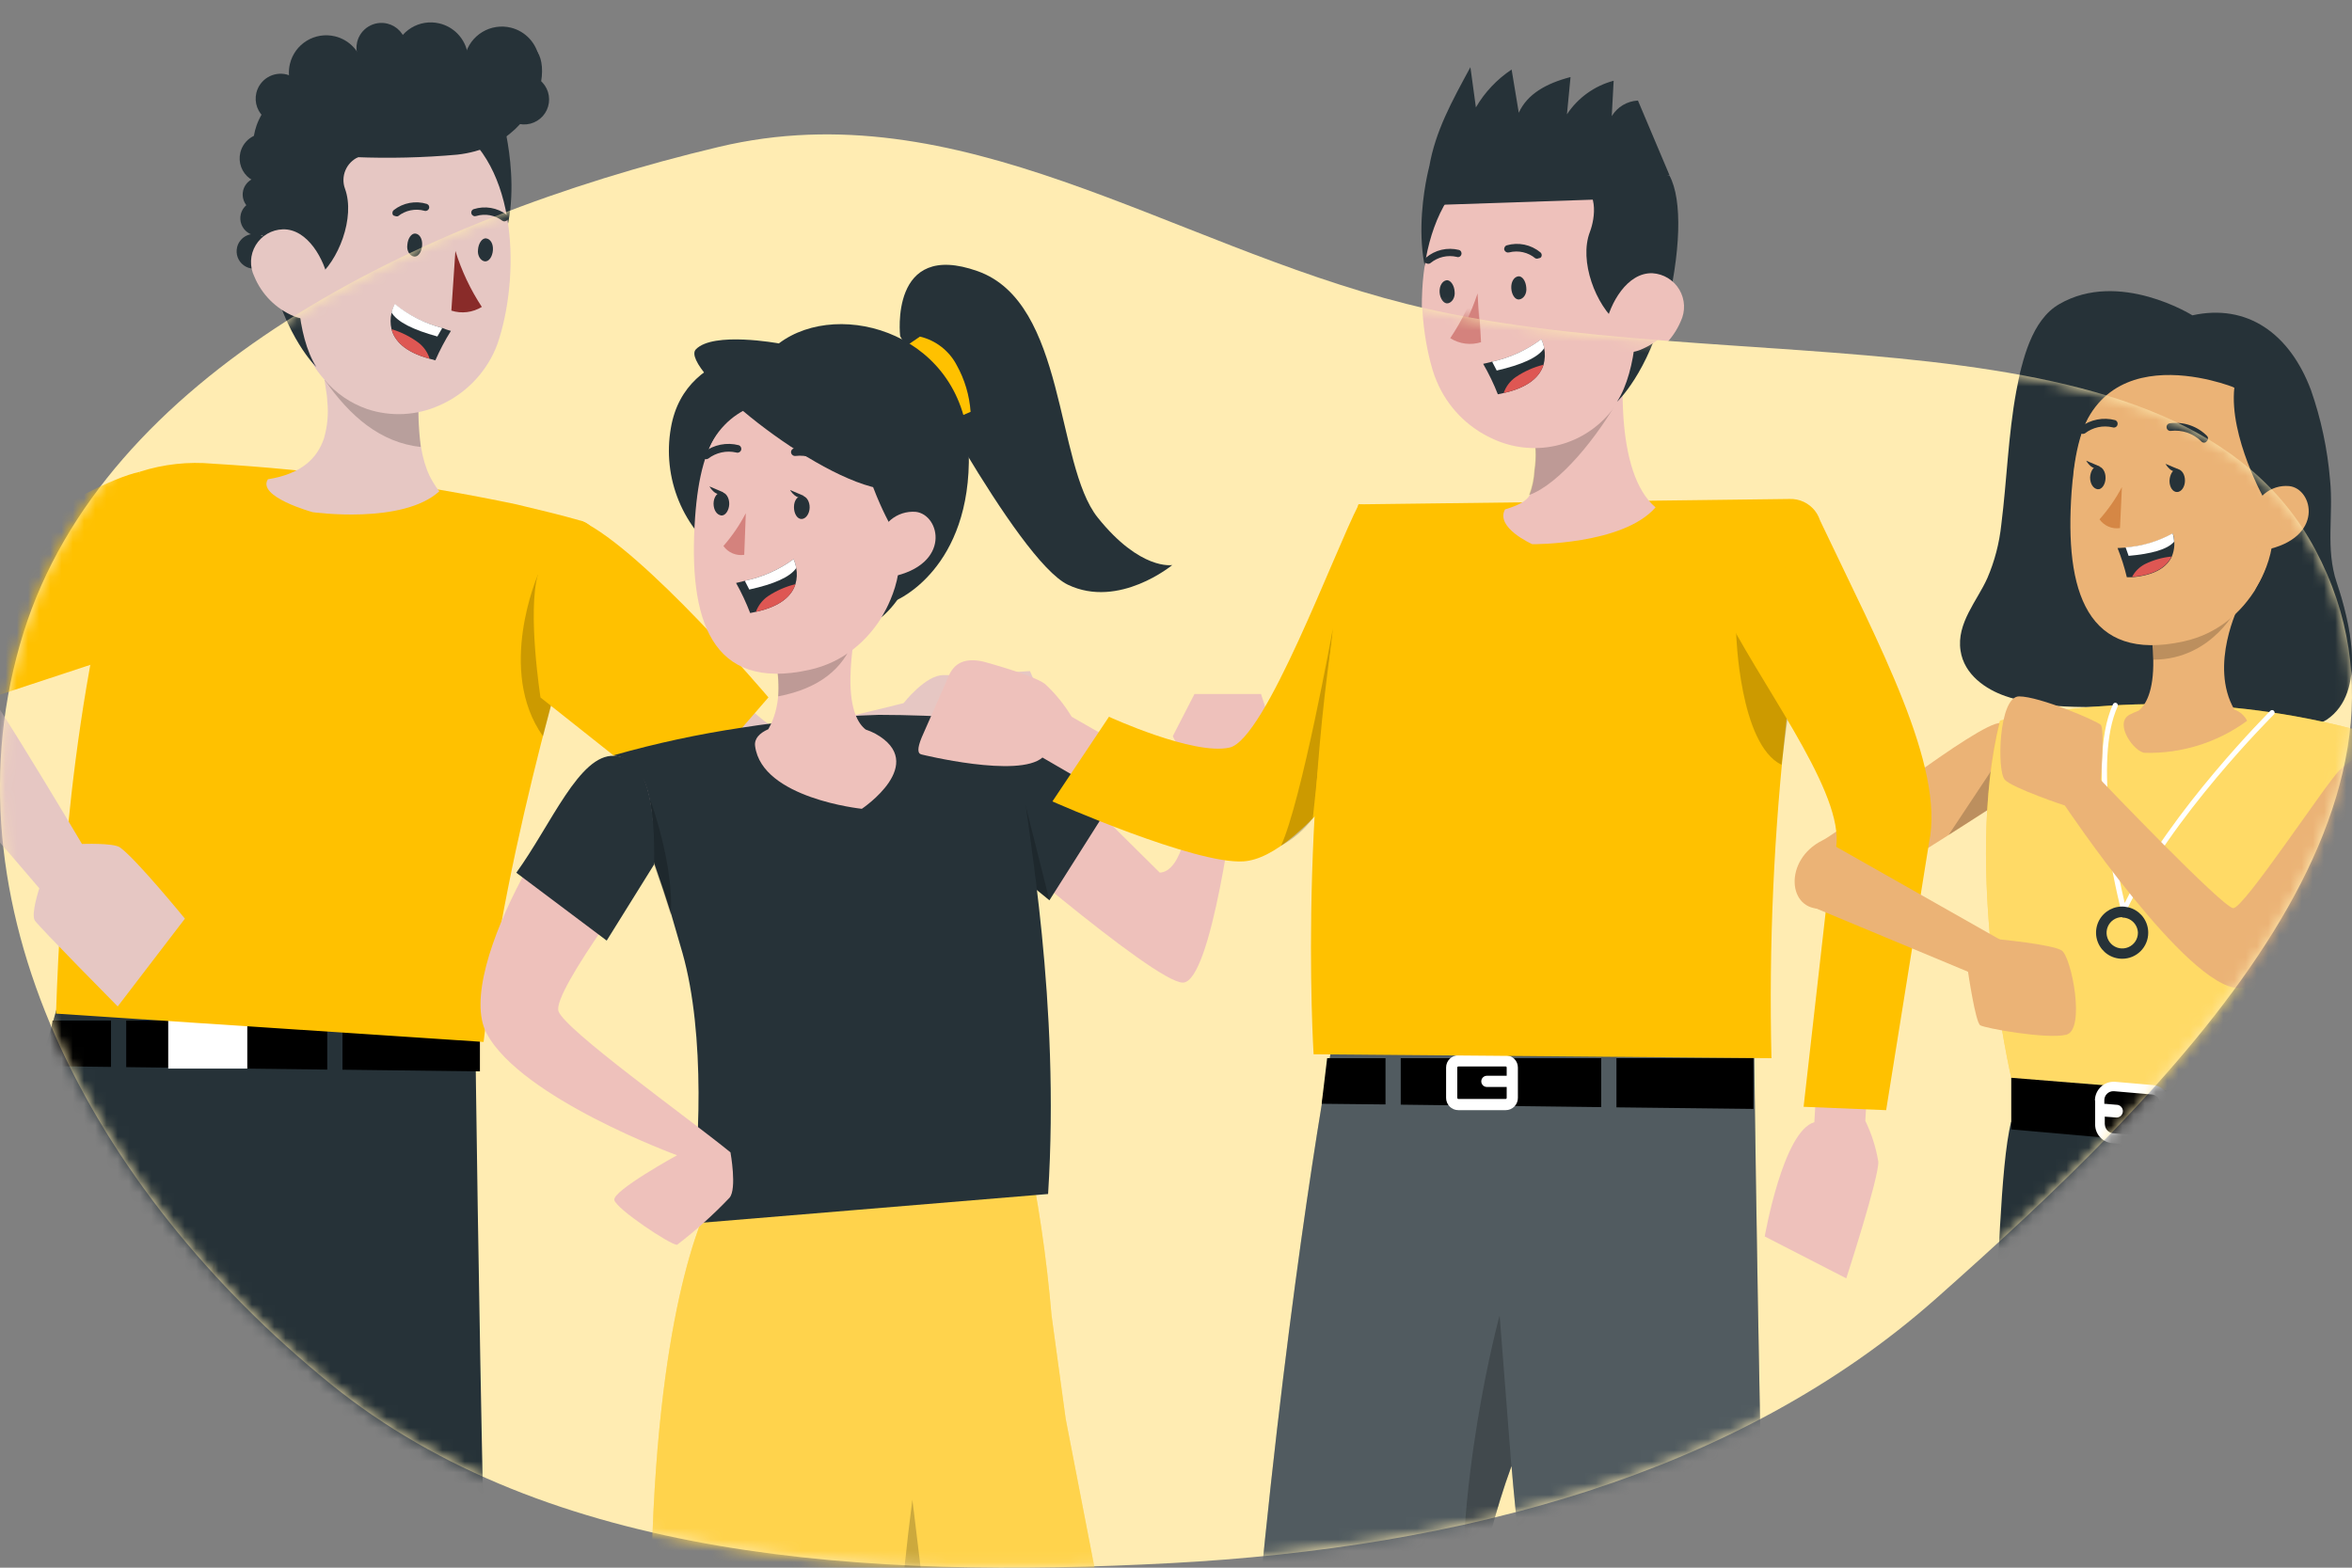 <svg width="210" height="140" viewBox="0 0 210 140" fill="none" xmlns="http://www.w3.org/2000/svg">
<rect x="0" y="0" width="210" height="140" fill="#808080" stroke="none"/>
<path d="M39.23 43.869C35.95 46.869 27.92 45.739 27.92 45.739C27.92 45.739 22.92 44.369 23.92 42.799C26.92 42.319 28.31 40.939 28.92 39.169C29.24 38.076 29.342 36.931 29.22 35.799C29.22 35.519 29.17 35.239 29.13 34.969C29.09 34.699 29.03 34.269 28.97 33.919L38.9 26.559C38.54 27.899 38.16 29.559 37.9 31.329C37.2 35.499 36.98 40.329 38.66 43.049C38.822 43.34 39.013 43.615 39.23 43.869Z" fill="#E6C7C3"/>
<path opacity="0.2" d="M37.571 39.919C33.95 39.519 31.25 37.179 28.98 33.919L37.37 34.619C37.292 36.388 37.358 38.161 37.571 39.919Z" fill="black"/>
<path d="M21.17 22.079C21.098 22.377 21.116 22.689 21.221 22.977C21.327 23.264 21.515 23.514 21.762 23.695C22.009 23.875 22.304 23.979 22.61 23.992C22.916 24.005 23.219 23.928 23.481 23.769C23.742 23.61 23.951 23.378 24.081 23.1C24.211 22.823 24.255 22.513 24.209 22.211C24.163 21.908 24.029 21.626 23.822 21.399C23.616 21.173 23.348 21.013 23.05 20.939C22.852 20.89 22.646 20.881 22.444 20.911C22.242 20.942 22.048 21.012 21.873 21.118C21.699 21.224 21.547 21.364 21.426 21.529C21.305 21.694 21.218 21.881 21.17 22.079Z" fill="#263238"/>
<path d="M45.03 11.289C45.03 11.289 47.47 20.649 42.8 24.839C38.13 29.029 36.28 11.289 36.28 11.289H45.03Z" fill="#263238"/>
<path d="M44.58 30.209C44.481 30.549 44.361 30.883 44.22 31.209C43.245 33.448 41.459 35.234 39.22 36.209C37.2 37.115 34.913 37.233 32.81 36.539C31.31 36.027 29.979 35.114 28.96 33.899C25.71 30.179 26.06 26.129 26.1 19.259C26.082 17.652 26.477 16.067 27.245 14.655C28.014 13.243 29.131 12.052 30.491 11.194C31.851 10.337 33.407 9.842 35.012 9.757C36.617 9.672 38.218 10 39.66 10.709C46.18 13.879 46.46 24.139 44.58 30.209Z" fill="#E6C7C3"/>
<path d="M36.37 21.859C36.29 22.409 36.59 22.859 36.97 22.909C37.35 22.959 37.65 22.499 37.69 21.909C37.73 21.319 37.46 20.909 37.1 20.859C36.74 20.809 36.41 21.289 36.37 21.859Z" fill="#263238"/>
<path d="M42.68 22.289C42.61 22.839 42.92 23.289 43.28 23.339C43.64 23.389 43.97 22.929 44.01 22.339C44.05 21.749 43.78 21.339 43.41 21.289C43.04 21.239 42.72 21.739 42.68 22.289Z" fill="#263238"/>
<path d="M40.66 22.409C41.209 24.178 42.003 25.861 43.02 27.409C42.617 27.656 42.165 27.814 41.696 27.871C41.226 27.928 40.75 27.883 40.3 27.739L40.66 22.409Z" fill="#892B29"/>
<path d="M45.2 19.719C45.149 19.751 45.09 19.768 45.03 19.768C44.97 19.768 44.911 19.751 44.86 19.719C44.532 19.468 44.148 19.298 43.742 19.223C43.335 19.148 42.916 19.171 42.52 19.289C42.439 19.318 42.35 19.315 42.271 19.279C42.193 19.244 42.131 19.179 42.1 19.099C42.084 19.059 42.076 19.016 42.077 18.973C42.078 18.93 42.088 18.888 42.106 18.848C42.123 18.809 42.149 18.774 42.181 18.745C42.212 18.716 42.249 18.693 42.29 18.679C42.786 18.52 43.312 18.482 43.826 18.569C44.339 18.656 44.824 18.865 45.24 19.179C45.276 19.202 45.307 19.232 45.331 19.268C45.355 19.303 45.372 19.343 45.38 19.385C45.388 19.427 45.388 19.47 45.38 19.512C45.371 19.554 45.354 19.593 45.33 19.629C45.296 19.67 45.251 19.701 45.2 19.719Z" fill="#263238"/>
<path d="M35.28 19.289C35.215 19.286 35.151 19.261 35.1 19.219C35.048 19.15 35.025 19.063 35.036 18.977C35.047 18.891 35.092 18.813 35.16 18.759C35.572 18.437 36.055 18.219 36.568 18.123C37.082 18.028 37.611 18.057 38.11 18.209C38.151 18.224 38.188 18.246 38.22 18.275C38.252 18.304 38.277 18.34 38.295 18.379C38.312 18.418 38.322 18.46 38.323 18.503C38.324 18.547 38.316 18.589 38.3 18.629C38.269 18.709 38.208 18.774 38.129 18.81C38.051 18.845 37.961 18.849 37.88 18.819C37.481 18.712 37.063 18.7 36.658 18.783C36.254 18.866 35.874 19.043 35.55 19.299C35.507 19.316 35.461 19.324 35.414 19.322C35.368 19.32 35.322 19.309 35.28 19.289Z" fill="#263238"/>
<path d="M31.671 11.029L31.991 14.029C31.473 14.263 31.063 14.683 30.842 15.206C30.622 15.729 30.607 16.316 30.801 16.849C31.741 19.419 30.221 23.349 28.241 24.849C28.241 24.849 28.241 23.749 27.241 23.989C26.241 24.229 26.461 29.989 28.241 32.769C28.241 32.769 25.541 30.239 24.091 24.179C22.751 18.569 22.651 13.909 23.831 11.769L31.671 11.029Z" fill="#263238"/>
<path d="M22.71 24.7C23.372 26.3 24.642 27.573 26.24 28.239C28.37 29.11 29.69 27.239 29.33 25.13C28.99 23.23 27.49 20.419 25.25 20.48C24.76 20.494 24.282 20.632 23.859 20.88C23.436 21.128 23.082 21.477 22.83 21.897C22.577 22.317 22.434 22.793 22.413 23.283C22.392 23.773 22.494 24.26 22.71 24.7Z" fill="#E6C7C3"/>
<path d="M40.261 29.55C39.735 30.392 39.27 31.271 38.871 32.18L38.361 32.04C36.071 31.42 35.211 30.37 34.961 29.4C34.845 28.923 34.845 28.426 34.961 27.95C35.023 27.681 35.12 27.422 35.251 27.18C36.496 28.178 37.942 28.898 39.491 29.29C39.961 29.48 40.261 29.55 40.261 29.55Z" fill="#263238"/>
<path d="M39.49 29.289L39.05 30.049C36.9 29.459 35.46 28.749 34.96 27.909C35.022 27.64 35.12 27.381 35.25 27.139C36.492 28.152 37.938 28.885 39.49 29.289Z" fill="white"/>
<path d="M38.36 32.039C36.07 31.419 35.21 30.369 34.96 29.399C35.824 29.656 36.636 30.062 37.36 30.599C37.836 30.963 38.186 31.467 38.36 32.039Z" fill="#DE5753"/>
<path d="M21.46 13.619C21.355 14.048 21.381 14.498 21.532 14.912C21.683 15.327 21.954 15.687 22.311 15.947C22.667 16.208 23.092 16.357 23.533 16.375C23.974 16.393 24.411 16.281 24.787 16.051C25.164 15.821 25.464 15.485 25.65 15.085C25.835 14.684 25.898 14.238 25.83 13.802C25.761 13.366 25.565 12.96 25.266 12.636C24.967 12.311 24.579 12.083 24.15 11.979C23.576 11.841 22.97 11.935 22.466 12.243C21.961 12.55 21.6 13.045 21.46 13.619Z" fill="#263238"/>
<path d="M21.71 17.01C21.639 17.307 21.656 17.62 21.762 17.907C21.867 18.195 22.055 18.444 22.302 18.625C22.549 18.806 22.844 18.909 23.15 18.923C23.456 18.936 23.759 18.858 24.021 18.7C24.282 18.541 24.491 18.308 24.621 18.031C24.751 17.753 24.795 17.444 24.749 17.141C24.703 16.838 24.569 16.556 24.363 16.33C24.156 16.104 23.888 15.944 23.59 15.87C23.19 15.773 22.768 15.839 22.416 16.052C22.063 16.266 21.81 16.61 21.71 17.01Z" fill="#263238"/>
<path d="M21.5 19.129C21.428 19.427 21.446 19.739 21.552 20.026C21.657 20.314 21.845 20.564 22.092 20.744C22.339 20.925 22.634 21.029 22.94 21.042C23.246 21.055 23.549 20.977 23.811 20.819C24.073 20.66 24.281 20.427 24.411 20.15C24.541 19.872 24.585 19.563 24.539 19.26C24.493 18.957 24.359 18.675 24.152 18.449C23.946 18.223 23.678 18.063 23.381 17.989C22.98 17.892 22.558 17.958 22.206 18.171C21.853 18.385 21.6 18.729 21.5 19.129Z" fill="#263238"/>
<path d="M22.64 13.07C22.64 13.07 22 9.07 28.34 6.14C34.68 3.21 41.44 6.94 45.69 4.38C49.94 1.82 49.8 12.81 40.83 13.81C34.76 14.351 28.646 14.103 22.64 13.07Z" fill="#263238"/>
<path d="M35.22 4.539C35.061 5.182 35.096 5.858 35.322 6.481C35.548 7.104 35.954 7.645 36.489 8.037C37.023 8.428 37.662 8.652 38.324 8.679C38.986 8.706 39.642 8.536 40.207 8.19C40.772 7.844 41.221 7.338 41.497 6.736C41.774 6.134 41.865 5.463 41.759 4.809C41.654 4.155 41.356 3.547 40.903 3.063C40.451 2.578 39.865 2.239 39.22 2.089C38.365 1.887 37.465 2.031 36.715 2.49C35.966 2.949 35.429 3.686 35.22 4.539Z" fill="#263238"/>
<path d="M25.89 5.69C25.733 6.33 25.771 7.003 25.997 7.623C26.224 8.243 26.629 8.781 27.162 9.17C27.695 9.559 28.331 9.781 28.99 9.808C29.649 9.834 30.302 9.665 30.864 9.32C31.427 8.975 31.874 8.472 32.15 7.872C32.426 7.273 32.517 6.605 32.413 5.954C32.309 5.302 32.013 4.697 31.564 4.213C31.115 3.73 30.532 3.391 29.89 3.24C29.035 3.038 28.135 3.182 27.386 3.641C26.636 4.1 26.099 4.836 25.89 5.69Z" fill="#263238"/>
<path d="M44.63 8.359C44.526 8.787 44.552 9.237 44.703 9.651C44.855 10.065 45.125 10.424 45.481 10.684C45.837 10.944 46.262 11.093 46.702 11.112C47.142 11.131 47.578 11.019 47.955 10.79C48.332 10.561 48.632 10.226 48.819 9.827C49.005 9.427 49.068 8.982 49.002 8.546C48.935 8.11 48.74 7.704 48.443 7.379C48.145 7.054 47.758 6.824 47.33 6.719C47.045 6.649 46.749 6.636 46.459 6.68C46.169 6.725 45.891 6.826 45.64 6.978C45.389 7.131 45.171 7.331 44.997 7.568C44.824 7.805 44.699 8.074 44.63 8.359Z" fill="#263238"/>
<path d="M31.89 3.749C31.786 4.178 31.811 4.627 31.963 5.041C32.114 5.455 32.385 5.815 32.741 6.075C33.097 6.335 33.522 6.484 33.962 6.503C34.402 6.522 34.838 6.41 35.215 6.181C35.592 5.952 35.892 5.617 36.078 5.217C36.264 4.818 36.328 4.372 36.261 3.937C36.194 3.501 36 3.095 35.703 2.77C35.405 2.445 35.018 2.215 34.59 2.11C34.305 2.039 34.009 2.026 33.719 2.071C33.429 2.115 33.15 2.217 32.9 2.369C32.649 2.521 32.43 2.722 32.257 2.959C32.084 3.196 31.959 3.464 31.89 3.749Z" fill="#263238"/>
<path d="M22.89 8.289C22.786 8.717 22.811 9.166 22.963 9.58C23.114 9.994 23.385 10.354 23.741 10.614C24.097 10.874 24.521 11.023 24.962 11.042C25.402 11.061 25.838 10.949 26.215 10.72C26.591 10.491 26.892 10.156 27.078 9.756C27.265 9.357 27.328 8.911 27.261 8.476C27.195 8.04 27 7.634 26.703 7.309C26.405 6.984 26.018 6.754 25.59 6.649C25.305 6.578 25.009 6.565 24.719 6.61C24.429 6.654 24.15 6.756 23.899 6.908C23.649 7.06 23.43 7.261 23.257 7.498C23.084 7.735 22.959 8.003 22.89 8.289Z" fill="#263238"/>
<path d="M41.53 4.939C41.372 5.586 41.409 6.266 41.636 6.892C41.864 7.518 42.272 8.063 42.809 8.457C43.346 8.852 43.988 9.078 44.654 9.108C45.319 9.137 45.979 8.969 46.549 8.624C47.119 8.279 47.574 7.772 47.856 7.169C48.138 6.565 48.236 5.892 48.135 5.233C48.035 4.574 47.741 3.96 47.292 3.468C46.843 2.976 46.257 2.628 45.61 2.469C44.742 2.258 43.825 2.399 43.06 2.862C42.296 3.325 41.746 4.071 41.53 4.939Z" fill="#263238"/>
<path d="M136.817 49.6C136.817 49.6 144.907 49.67 147.817 46.31C145.987 44.76 145.197 41.68 144.957 38.38C144.805 36.047 144.848 33.706 145.087 31.38C145.147 30.62 145.237 29.92 145.327 29.28L136.427 37.8C136.427 37.95 136.517 38.1 136.567 38.26C136.697 38.71 136.817 39.18 136.907 39.63C137.168 40.738 137.212 41.886 137.037 43.01C136.999 43.777 136.841 44.533 136.567 45.25C136.277 45.72 135.687 46.1 134.377 46.49C133.487 48.13 136.817 49.6 136.817 49.6Z" fill="#EEC1BB"/>
<path opacity="0.2" d="M136.526 45.21C139.266 44.21 142.646 40.02 144.726 36.29C144.635 34.633 144.743 32.971 145.046 31.34L136.526 38.22C136.656 38.67 136.776 39.14 136.866 39.59C137.127 40.698 137.171 41.845 136.996 42.97C136.959 43.737 136.8 44.493 136.526 45.21Z" fill="black"/>
<path d="M127.616 14.86C127.616 14.86 125.046 24.32 129.726 28.6C134.406 32.88 136.466 14.94 136.466 14.94L127.616 14.86Z" fill="#263238"/>
<path d="M143.676 37.94C142.426 39.402 140.731 40.413 138.85 40.818C136.969 41.223 135.007 40.999 133.266 40.18C131.005 39.157 129.217 37.312 128.266 35.02C128.125 34.695 128.005 34.361 127.906 34.02C126.066 27.85 126.446 17.47 133.106 14.33C134.234 13.79 135.457 13.476 136.705 13.409C137.953 13.341 139.203 13.519 140.382 13.934C141.562 14.35 142.648 14.993 143.578 15.828C144.509 16.663 145.266 17.672 145.806 18.8C146.461 20.144 146.784 21.625 146.746 23.12C146.696 30.12 147.006 34.21 143.676 37.94Z" fill="#EEC1BB"/>
<path d="M136.276 25.68C136.346 26.24 136.036 26.68 135.656 26.74C135.276 26.8 134.966 26.31 134.936 25.74C134.906 25.17 135.176 24.74 135.546 24.68C135.916 24.62 136.236 25.11 136.276 25.68Z" fill="#263238"/>
<path d="M129.876 26.03C129.946 26.59 129.626 27.03 129.266 27.09C128.906 27.15 128.566 26.66 128.536 26.09C128.506 25.52 128.786 25.09 129.146 25.03C129.506 24.97 129.846 25.49 129.876 26.03Z" fill="#263238"/>
<path d="M131.926 26.2C131.345 27.97 130.524 29.652 129.486 31.2C129.891 31.457 130.347 31.622 130.822 31.684C131.297 31.746 131.779 31.704 132.236 31.56L131.926 26.2Z" fill="#D4827D"/>
<path d="M127.397 23.53C127.452 23.555 127.514 23.563 127.574 23.555C127.634 23.546 127.691 23.52 127.737 23.48C128.058 23.218 128.435 23.034 128.839 22.94C129.243 22.847 129.663 22.846 130.067 22.94C130.107 22.956 130.151 22.962 130.194 22.96C130.237 22.957 130.28 22.946 130.318 22.926C130.357 22.907 130.391 22.879 130.418 22.845C130.446 22.811 130.466 22.772 130.477 22.73C130.491 22.689 130.496 22.646 130.493 22.603C130.49 22.561 130.478 22.519 130.459 22.48C130.439 22.442 130.412 22.408 130.379 22.381C130.346 22.353 130.308 22.332 130.267 22.32C129.756 22.192 129.221 22.188 128.708 22.308C128.195 22.428 127.718 22.669 127.317 23.01C127.281 23.037 127.252 23.07 127.229 23.108C127.207 23.146 127.193 23.189 127.187 23.232C127.182 23.276 127.185 23.321 127.197 23.363C127.209 23.406 127.229 23.445 127.257 23.48L127.397 23.53Z" fill="#263238"/>
<path d="M137.397 23.06C137.463 23.058 137.527 23.033 137.577 22.99C137.605 22.957 137.626 22.918 137.638 22.877C137.651 22.836 137.655 22.792 137.65 22.749C137.645 22.706 137.632 22.665 137.611 22.627C137.59 22.589 137.561 22.556 137.527 22.53C137.115 22.19 136.626 21.956 136.104 21.848C135.581 21.74 135.04 21.761 134.527 21.91C134.444 21.939 134.377 22 134.338 22.078C134.299 22.156 134.291 22.246 134.317 22.33C134.35 22.412 134.413 22.478 134.492 22.517C134.571 22.555 134.662 22.564 134.747 22.54C135.151 22.437 135.574 22.432 135.981 22.524C136.387 22.616 136.766 22.803 137.087 23.07C137.136 23.091 137.189 23.101 137.243 23.099C137.296 23.097 137.349 23.084 137.397 23.06Z" fill="#263238"/>
<path d="M141.146 14.76L140.546 16.09C142.846 16.82 142.416 19.49 141.956 20.71C140.956 23.3 142.486 27.29 144.476 28.87C144.476 28.87 144.476 27.75 145.476 28.01C146.476 28.27 146.196 34.09 144.376 36.88C144.376 36.88 147.146 34.35 148.676 28.23C150.086 22.56 150.236 17.85 149.056 15.67L141.146 14.76Z" fill="#263238"/>
<path d="M150.067 28.691C149.383 30.303 148.088 31.579 146.467 32.24C144.307 33.1 142.977 31.241 143.367 29.061C143.727 27.131 145.277 24.311 147.547 24.401C148.037 24.431 148.512 24.581 148.931 24.838C149.35 25.096 149.699 25.452 149.948 25.875C150.196 26.299 150.337 26.777 150.358 27.268C150.379 27.759 150.279 28.247 150.067 28.691Z" fill="#EEC1BB"/>
<path d="M132.427 33.49C132.93 34.363 133.367 35.272 133.737 36.21L134.257 36.1C136.607 35.57 137.517 34.54 137.817 33.57C137.949 33.091 137.97 32.588 137.877 32.1C137.827 31.823 137.74 31.553 137.617 31.3C136.313 32.272 134.816 32.954 133.227 33.3C132.747 33.43 132.427 33.49 132.427 33.49Z" fill="#263238"/>
<path d="M133.227 33.3L133.637 34.09C135.847 33.58 137.337 32.93 137.877 32.09C137.827 31.813 137.74 31.544 137.617 31.29C136.314 32.266 134.817 32.951 133.227 33.3Z" fill="white"/>
<path d="M134.257 36.1C136.607 35.57 137.517 34.54 137.817 33.57C136.928 33.79 136.085 34.166 135.327 34.68C134.827 35.027 134.452 35.525 134.257 36.1Z" fill="#DE5753"/>
<path d="M127.616 14.86C128.166 11.7 129.616 9.08 131.286 6L131.776 9.59C132.568 8.235 133.659 7.079 134.966 6.21L135.606 10.07C136.356 8.41 138.036 7.45 140.226 6.88L139.906 10.21C140.881 8.733 142.365 7.665 144.076 7.21L143.906 10.37C144.153 9.965 144.495 9.626 144.903 9.383C145.311 9.141 145.772 9.003 146.246 8.98L149.056 15.63L142.226 17.83L128.946 18.28L127.616 14.86Z" fill="#263238"/>
<path d="M195.749 28.159C195.749 28.159 189.204 24.061 183.867 27.157C181.407 28.56 180.546 32.168 180.022 34.953C179.302 38.861 179.187 42.88 178.69 46.828C178.515 48.5 178.092 50.126 177.437 51.638C176.549 53.642 174.675 55.647 175.048 58.102C175.368 60.266 177.331 61.569 179.045 62.16C183.583 63.733 188.725 62.862 193.414 63.162C197.188 63.433 200.838 64.876 204.621 64.976C205.698 65.081 206.78 64.838 207.738 64.275C211.388 61.819 209.799 55.506 208.626 51.999C207.623 48.993 208.36 45.986 208.04 42.85C207.809 40.1 207.235 37.402 206.335 34.833C204.435 29.773 200.634 27.087 195.749 28.159Z" fill="#263238"/>
<path d="M194.666 33.01C187.666 33.01 185.476 36.73 184.966 43.88C184.326 52.83 186.306 59.18 194.966 57.28C206.786 54.69 206.196 33.02 194.666 33.01Z" fill="#EBB376"/>
<path d="M189.456 43.5C188.907 44.536 188.235 45.503 187.456 46.38C187.659 46.666 187.938 46.891 188.261 47.029C188.584 47.166 188.939 47.212 189.286 47.16L189.456 43.5Z" fill="#D58745"/>
<path d="M193.706 42.94C193.706 43.51 193.996 43.94 194.376 43.94C194.756 43.94 195.076 43.5 195.086 42.94C195.096 42.38 194.806 41.94 194.426 41.89C194.046 41.84 193.726 42.36 193.706 42.94Z" fill="#263238"/>
<path d="M194.577 41.94L193.347 41.42C193.347 41.42 193.947 42.49 194.577 41.94Z" fill="#263238"/>
<path d="M186.616 42.64C186.616 43.21 186.906 43.64 187.286 43.69C187.666 43.74 187.986 43.25 187.996 42.69C188.006 42.13 187.716 41.69 187.336 41.64C186.956 41.59 186.636 42.07 186.616 42.64Z" fill="#263238"/>
<path d="M187.487 41.66L186.267 41.14C186.267 41.14 186.857 42.2 187.487 41.66Z" fill="#263238"/>
<path d="M196.797 39.53C196.745 39.531 196.693 39.519 196.646 39.496C196.6 39.474 196.559 39.441 196.526 39.4C196.174 39.055 195.748 38.793 195.281 38.633C194.814 38.474 194.317 38.422 193.827 38.48C193.782 38.486 193.736 38.482 193.693 38.47C193.65 38.458 193.609 38.438 193.574 38.41C193.538 38.382 193.509 38.347 193.487 38.308C193.465 38.268 193.451 38.225 193.446 38.18C193.439 38.136 193.441 38.091 193.452 38.047C193.463 38.004 193.483 37.964 193.51 37.928C193.537 37.892 193.571 37.863 193.61 37.841C193.649 37.819 193.692 37.805 193.737 37.8C194.342 37.718 194.958 37.779 195.536 37.977C196.114 38.174 196.638 38.504 197.066 38.94C197.095 38.975 197.116 39.015 197.129 39.058C197.142 39.101 197.146 39.146 197.141 39.191C197.137 39.235 197.123 39.278 197.102 39.318C197.08 39.357 197.051 39.392 197.017 39.42C196.99 39.453 196.957 39.481 196.919 39.5C196.881 39.519 196.839 39.529 196.797 39.53Z" fill="#263238"/>
<path d="M185.966 38.75C185.891 38.753 185.817 38.731 185.756 38.687C185.695 38.643 185.649 38.581 185.628 38.508C185.606 38.436 185.609 38.359 185.636 38.289C185.663 38.219 185.712 38.159 185.776 38.12C186.211 37.794 186.714 37.571 187.247 37.467C187.781 37.363 188.331 37.381 188.856 37.52C188.94 37.554 189.007 37.618 189.044 37.7C189.082 37.782 189.086 37.875 189.056 37.96C189.041 38.002 189.017 38.041 188.986 38.074C188.956 38.107 188.919 38.133 188.878 38.152C188.837 38.17 188.793 38.181 188.748 38.182C188.703 38.184 188.658 38.176 188.616 38.16C188.192 38.062 187.751 38.059 187.325 38.152C186.9 38.246 186.5 38.433 186.156 38.7C186.097 38.73 186.032 38.748 185.966 38.75Z" fill="#263238"/>
<path d="M202.246 44.72C202.246 44.72 199.006 39.02 199.496 34.61C199.496 34.61 185.736 28.98 185.046 42.95C185.046 42.95 183.716 30.54 195.656 30.27C207.596 30 207.526 47.47 201.356 52.67C201.356 52.67 204.256 48.29 202.246 44.72Z" fill="#263238"/>
<path d="M201.117 46.19C201.144 45.79 201.252 45.4 201.433 45.042C201.613 44.685 201.864 44.367 202.17 44.108C202.476 43.849 202.83 43.654 203.213 43.534C203.595 43.414 203.998 43.372 204.397 43.41C206.547 43.64 207.567 48.06 202.217 49.12C201.447 49.27 201.067 48.52 201.117 46.19Z" fill="#EBB376"/>
<path d="M189.066 48.94C189.407 49.789 189.684 50.661 189.896 51.55H190.376C192.556 51.36 193.506 50.55 193.906 49.72C194.179 49.063 194.214 48.331 194.006 47.65C192.713 48.365 191.28 48.792 189.806 48.9C189.336 48.94 189.066 48.94 189.066 48.94Z" fill="#263238"/>
<path d="M189.786 48.88L190.056 49.64C192.106 49.46 193.526 49.06 194.116 48.38C194.107 48.125 194.063 47.873 193.986 47.63C192.693 48.345 191.26 48.772 189.786 48.88Z" fill="white"/>
<path d="M190.356 51.53C192.536 51.34 193.486 50.53 193.886 49.7C193.059 49.782 192.252 50.012 191.506 50.38C191.014 50.636 190.612 51.038 190.356 51.53Z" fill="#DE5753"/>
<path fill-rule="evenodd" clip-rule="evenodd" d="M64.199 13.115C85.657 8.018 104.206 21.745 125.56 27.135C154.204 34.365 194.637 26.372 206.728 49.092C219.117 72.369 193.81 97.406 172.844 115.98C155.117 131.685 130.466 138.217 104.581 139.59C77.451 141.029 48.939 139.349 29.505 123.582C8.085 106.203 -5.44 80.505 2.113 56.455C9.287 33.612 36.84 19.613 64.199 13.115Z" fill="#FFECB2"/>
<mask id="mask0_512_38076" style="mask-type:alpha" maskUnits="userSpaceOnUse" x="0" y="12" width="210" height="128">
<path fill-rule="evenodd" clip-rule="evenodd" d="M64.199 13.115C85.657 8.018 104.206 21.745 125.56 27.135C154.204 34.365 194.637 26.372 206.728 49.092C219.117 72.369 193.81 97.406 172.844 115.98C155.117 131.685 130.466 138.217 104.581 139.59C77.451 141.029 48.939 139.349 29.505 123.582C8.085 106.203 -5.44 80.505 2.113 56.455C9.287 33.612 36.84 19.613 64.199 13.115Z" fill="#FFECB2"/>
</mask>
<g mask="url(#mask0_512_38076)">
<path d="M-3.231 52.289C-3.231 52.289 -12.331 55.589 -10.741 60.199C-9.151 64.809 1.719 58.579 1.719 58.579L-3.231 52.289Z" fill="#E6C7C3"/>
<path opacity="0.2" d="M-3.231 52.289C-3.231 52.289 -12.331 55.589 -10.741 60.199C-9.151 64.809 1.719 58.579 1.719 58.579L-3.231 52.289Z" fill="black"/>
<path d="M12.5 42.129C7.45 43.199 -5.4 51.949 -5.4 51.949L-1.05 62.379L10.59 58.539L12.5 42.129Z" fill="#FFC100"/>
<path d="M7.06 83.289C7.06 83.289 -13.56 151.659 -12.43 171.979C-11.19 194.259 18.76 241.129 18.76 241.129L30.05 233.999C30.05 233.999 8.89 187.769 8.1 170.669C9.27 145.929 34.99 85.839 34.99 85.839L7.06 83.289Z" fill="#263238"/>
<path opacity="0.2" d="M23.43 107.289C17.19 111.109 14.72 127.379 16.04 135.639C19.41 125.179 23.26 114.869 26.34 106.959C25.869 106.754 25.352 106.677 24.841 106.734C24.33 106.792 23.843 106.984 23.43 107.289Z" fill="black"/>
<path d="M16.62 84.629C16.62 84.629 22.33 151.629 25.28 171.929C28.52 194.209 35.44 242.819 35.44 242.819H48.26C48.26 242.819 45.64 196.289 44.43 174.399C43.04 149.399 42.37 86.739 42.37 86.739L16.62 84.629Z" fill="#263238"/>
<path d="M11.27 95.299L29.22 95.519V91.139H11.27V95.299Z" fill="black"/>
<path d="M30.58 91.139V95.529L42.85 95.679V91.139H30.58Z" fill="black"/>
<path d="M9.91 91.139H4.69L4.2 95.209L9.91 95.279V91.139Z" fill="black"/>
<path d="M22.08 90.339H15.02V95.429H22.08V90.339Z" fill="white"/>
<path d="M5 90.519L43.18 93.049C45.27 74.539 51.36 55.499 53.18 48.769C53.309 48.303 53.25 47.806 53.014 47.384C52.778 46.963 52.385 46.652 51.92 46.519C50.03 45.969 48.07 45.519 46.1 45.039C37.171 43.166 28.117 41.952 19.01 41.409C16.818 41.207 14.607 41.449 12.51 42.119C6.77 58.359 5.42 78.209 5 90.519Z" fill="#FFC100"/>
<path opacity="0.2" d="M51.65 54.139C50.74 57.319 49.65 61.279 48.48 65.749C44.3 59.869 48.03 51.329 48.03 51.329C49.478 51.905 50.733 52.879 51.65 54.139Z" fill="black"/>
<path d="M39.23 43.87C35.95 46.87 27.92 45.74 27.92 45.74C27.92 45.74 22.92 44.37 23.92 42.8C26.92 42.32 28.31 40.94 28.92 39.17C29.24 38.077 29.342 36.932 29.22 35.8C29.22 35.52 29.17 35.24 29.13 34.97C29.09 34.7 29.03 34.27 28.97 33.92L38.9 26.56C38.54 27.9 38.16 29.56 37.9 31.33C37.2 35.5 36.98 40.33 38.66 43.05C38.822 43.341 39.013 43.616 39.23 43.87Z" fill="#E6C7C3"/>
<path opacity="0.2" d="M37.57 39.919C33.95 39.519 31.25 37.179 28.98 33.919L37.37 34.619C37.291 36.388 37.358 38.161 37.57 39.919Z" fill="black"/>
<path d="M-10.8 58.449C-11.63 63.579 -8.57 65.079 3.51 79.329C3.51 79.329 2.74 81.649 3.11 82.209C3.48 82.769 10.51 89.879 10.51 89.879L16.51 82.039C16.51 82.039 12.11 76.649 10.7 75.669C10.11 75.259 7.32 75.369 7.32 75.369C7.32 75.369 -2.89 58.039 -4.92 56.439C-6.95 54.839 -10.25 55.049 -10.8 58.449Z" fill="#E6C7C3"/>
<path d="M57.89 66.64C57.89 66.64 64.4 75.35 70.45 73.88C76.5 72.41 82.73 66.88 82.73 66.88C82.73 66.88 85.57 68.66 86.9 68.63C88.23 68.6 95.24 67.4 95.24 67.4L91.96 59.93C91.96 59.93 85.87 60.33 84.26 60.29C82.65 60.25 80.68 62.79 80.68 62.79C80.68 62.79 71.05 65.23 69.68 65.17C68.31 65.11 63.57 59.85 63.57 59.85L57.89 66.64Z" fill="#E6C7C3"/>
<path d="M51.89 46.509C57.48 49.139 68.61 62.279 68.61 62.279L60.31 71.849L48.26 62.289C48.26 62.289 47.07 54.669 48.03 51.289C48.651 49.256 50.034 47.543 51.89 46.509Z" fill="#FFC100"/>
<path d="M21.17 22.079C21.098 22.377 21.116 22.689 21.221 22.977C21.326 23.264 21.514 23.514 21.761 23.695C22.009 23.875 22.304 23.979 22.61 23.992C22.915 24.005 23.218 23.928 23.48 23.769C23.742 23.61 23.951 23.378 24.081 23.1C24.21 22.823 24.255 22.513 24.209 22.211C24.163 21.908 24.028 21.626 23.822 21.399C23.616 21.173 23.347 21.013 23.05 20.939C22.852 20.89 22.645 20.881 22.444 20.911C22.241 20.942 22.047 21.012 21.873 21.118C21.698 21.224 21.546 21.364 21.425 21.529C21.305 21.694 21.218 21.881 21.17 22.079Z" fill="#263238"/>
<path d="M45.03 11.289C45.03 11.289 47.47 20.649 42.8 24.839C38.13 29.029 36.28 11.289 36.28 11.289H45.03Z" fill="#263238"/>
<path d="M44.58 30.209C44.48 30.549 44.36 30.883 44.22 31.209C43.245 33.448 41.459 35.234 39.22 36.209C37.199 37.115 34.913 37.233 32.81 36.539C31.309 36.027 29.978 35.114 28.96 33.899C25.71 30.179 26.06 26.129 26.1 19.259C26.082 17.652 26.476 16.067 27.245 14.655C28.013 13.243 29.131 12.052 30.49 11.194C31.85 10.337 33.407 9.842 35.012 9.757C36.617 9.672 38.217 10 39.66 10.709C46.18 13.879 46.46 24.139 44.58 30.209Z" fill="#E6C7C3"/>
<path d="M36.37 21.859C36.29 22.409 36.59 22.859 36.97 22.909C37.35 22.959 37.65 22.499 37.69 21.909C37.73 21.319 37.46 20.909 37.1 20.859C36.74 20.809 36.41 21.289 36.37 21.859Z" fill="#263238"/>
<path d="M42.68 22.29C42.61 22.84 42.92 23.29 43.28 23.34C43.64 23.39 43.97 22.93 44.01 22.34C44.05 21.75 43.78 21.34 43.41 21.29C43.04 21.24 42.72 21.74 42.68 22.29Z" fill="#263238"/>
<path d="M40.66 22.409C41.209 24.178 42.004 25.861 43.02 27.409C42.617 27.656 42.165 27.814 41.696 27.871C41.227 27.928 40.751 27.883 40.3 27.739L40.66 22.409Z" fill="#892B29"/>
<path d="M45.2 19.719C45.149 19.751 45.09 19.768 45.03 19.768C44.97 19.768 44.911 19.751 44.86 19.719C44.532 19.468 44.148 19.298 43.742 19.223C43.335 19.148 42.916 19.171 42.52 19.289C42.439 19.318 42.35 19.315 42.271 19.279C42.193 19.244 42.131 19.179 42.1 19.099C42.084 19.059 42.076 19.016 42.077 18.973C42.078 18.93 42.088 18.888 42.106 18.848C42.123 18.809 42.149 18.774 42.181 18.745C42.212 18.716 42.249 18.693 42.29 18.679C42.786 18.52 43.312 18.482 43.826 18.569C44.339 18.656 44.824 18.865 45.24 19.179C45.276 19.202 45.307 19.232 45.331 19.268C45.355 19.303 45.372 19.343 45.38 19.385C45.388 19.427 45.388 19.47 45.38 19.512C45.371 19.554 45.354 19.593 45.33 19.629C45.296 19.67 45.251 19.701 45.2 19.719Z" fill="#263238"/>
<path d="M35.28 19.289C35.214 19.286 35.151 19.261 35.1 19.219C35.047 19.15 35.024 19.063 35.035 18.977C35.047 18.891 35.091 18.813 35.16 18.759C35.571 18.437 36.054 18.219 36.568 18.123C37.081 18.028 37.61 18.057 38.11 18.209C38.151 18.224 38.188 18.246 38.219 18.275C38.251 18.304 38.276 18.34 38.294 18.379C38.312 18.418 38.322 18.46 38.323 18.503C38.324 18.547 38.316 18.589 38.3 18.629C38.269 18.709 38.207 18.774 38.129 18.81C38.05 18.845 37.961 18.849 37.88 18.819C37.481 18.712 37.063 18.7 36.658 18.783C36.254 18.866 35.874 19.043 35.55 19.299C35.507 19.316 35.46 19.324 35.414 19.322C35.367 19.32 35.322 19.309 35.28 19.289Z" fill="#263238"/>
<path d="M31.67 11.029L31.99 14.029C31.472 14.263 31.062 14.683 30.841 15.206C30.621 15.729 30.606 16.316 30.8 16.849C31.74 19.419 30.22 23.349 28.24 24.849C28.24 24.849 28.24 23.749 27.24 23.989C26.24 24.229 26.46 29.989 28.24 32.769C28.24 32.769 25.54 30.239 24.09 24.179C22.75 18.569 22.65 13.909 23.83 11.769L31.67 11.029Z" fill="#263238"/>
<path d="M22.71 24.7C23.372 26.3 24.641 27.573 26.24 28.239C28.37 29.11 29.69 27.239 29.33 25.13C28.99 23.23 27.49 20.419 25.25 20.48C24.76 20.494 24.282 20.632 23.859 20.88C23.436 21.128 23.082 21.477 22.83 21.897C22.577 22.317 22.433 22.793 22.413 23.283C22.392 23.773 22.494 24.26 22.71 24.7Z" fill="#E6C7C3"/>
<path d="M40.26 29.549C39.734 30.391 39.269 31.27 38.87 32.179L38.36 32.039C36.07 31.419 35.21 30.369 34.96 29.399C34.844 28.922 34.844 28.425 34.96 27.949C35.022 27.68 35.12 27.422 35.25 27.179C36.496 28.178 37.942 28.897 39.49 29.289C39.96 29.479 40.26 29.549 40.26 29.549Z" fill="#263238"/>
<path d="M39.49 29.289L39.05 30.049C36.9 29.459 35.46 28.749 34.96 27.909C35.022 27.64 35.12 27.381 35.25 27.139C36.492 28.152 37.938 28.885 39.49 29.289Z" fill="white"/>
<path d="M38.36 32.039C36.07 31.419 35.21 30.369 34.96 29.399C35.824 29.656 36.636 30.062 37.36 30.599C37.836 30.963 38.186 31.467 38.36 32.039Z" fill="#DE5753"/>
<path d="M21.46 13.619C21.356 14.048 21.381 14.498 21.532 14.912C21.684 15.327 21.955 15.687 22.311 15.947C22.667 16.208 23.093 16.357 23.534 16.375C23.974 16.393 24.411 16.281 24.788 16.051C25.164 15.821 25.464 15.485 25.65 15.085C25.835 14.684 25.898 14.238 25.83 13.802C25.762 13.366 25.566 12.96 25.267 12.636C24.968 12.311 24.579 12.083 24.15 11.979C23.576 11.841 22.97 11.935 22.466 12.243C21.962 12.55 21.6 13.045 21.46 13.619Z" fill="#263238"/>
<path d="M21.71 17.009C21.638 17.306 21.656 17.619 21.761 17.906C21.866 18.194 22.054 18.443 22.302 18.624C22.549 18.805 22.844 18.908 23.15 18.922C23.456 18.935 23.758 18.857 24.02 18.698C24.282 18.54 24.491 18.307 24.621 18.03C24.75 17.752 24.795 17.443 24.749 17.14C24.703 16.837 24.568 16.555 24.362 16.329C24.156 16.103 23.887 15.943 23.59 15.869C23.189 15.772 22.767 15.838 22.415 16.051C22.063 16.265 21.809 16.609 21.71 17.009Z" fill="#263238"/>
<path d="M21.5 19.129C21.428 19.427 21.446 19.739 21.551 20.026C21.656 20.314 21.844 20.564 22.091 20.744C22.339 20.925 22.634 21.029 22.94 21.042C23.245 21.055 23.548 20.977 23.81 20.819C24.072 20.66 24.281 20.427 24.411 20.15C24.54 19.872 24.585 19.563 24.539 19.26C24.493 18.957 24.358 18.675 24.152 18.449C23.946 18.223 23.677 18.063 23.38 17.989C22.98 17.892 22.557 17.958 22.205 18.171C21.853 18.385 21.599 18.729 21.5 19.129Z" fill="#263238"/>
<path d="M22.64 13.069C22.64 13.069 22 9.069 28.34 6.139C34.68 3.209 41.44 6.939 45.69 4.379C49.94 1.819 49.8 12.809 40.83 13.809C34.76 14.35 28.646 14.102 22.64 13.069Z" fill="#263238"/>
<path d="M89.89 64.398L103.55 77.928C105.55 77.849 106.33 73.209 106.65 69.469L104.71 65.749L106.65 61.978H112.59L113.95 66.118L113.21 69.469L110.27 70.888C110.27 70.888 108.21 87.749 105.61 87.749C103.01 87.749 86.12 73.008 86.12 73.008L89.89 64.398Z" fill="#EEC1BB"/>
<path d="M86.2 74.268L93.7 80.398L99.76 70.828L89.85 64.398L86.2 74.268Z" fill="#263238"/>
<path opacity="0.2" d="M90.39 77.699L91.55 71.849L93.7 80.399L90.39 77.699Z" fill="black"/>
<path d="M91.24 93.409V102.939L65.34 104.739L64.2 94.689L91.24 93.409Z" fill="#EEC1BB"/>
<path d="M116.18 240.418L106.78 242.078C97.29 218.428 90.53 198.698 85.78 182.318C83.21 173.478 81.07 165.618 79.53 158.648L79.82 184.388V242.388H70.55C47.32 131.738 63.78 106.528 63.78 106.528L91.58 101.898C92.671 107.042 93.442 112.249 93.89 117.488L95.15 126.708L106.01 182.828L116.18 240.418Z" fill="#FFC100"/>
<g opacity="0.3">
<path d="M116.18 240.418L106.78 242.078C97.29 218.428 90.53 198.698 85.78 182.318C83.21 173.478 81.07 165.618 79.53 158.648L79.82 184.388V242.388H70.55C47.32 131.738 63.78 106.528 63.78 106.528L91.58 101.898C92.671 107.042 93.442 112.249 93.89 117.488L95.15 126.708L106.01 182.828L116.18 240.418Z" fill="white"/>
</g>
<path opacity="0.2" d="M85.77 182.288C83.2 173.448 81.2 165.588 79.66 158.618C79.794 150.364 80.395 142.125 81.46 133.938C81.46 133.938 85.53 165.798 85.77 182.288Z" fill="black"/>
<path d="M93.58 106.629L61.52 109.289C62.52 102.999 62.98 92.339 60.94 85.119C60.63 84.039 60.29 82.899 59.94 81.679C59.5 80.279 59 78.775 58.44 77.169C58.01 75.929 57.54 74.609 57.02 73.169C56.88 72.759 56.72 72.339 56.56 71.919C56.04 70.509 55.48 69.009 54.86 67.429C58.581 66.375 62.365 65.56 66.19 64.989C70.252 64.35 74.35 63.966 78.46 63.839C83.77 63.839 89.88 64.329 89.88 64.329C89.88 64.329 90.74 64.519 91.29 69.539C91.76 74.289 94.67 89.469 93.58 106.629Z" fill="#263238"/>
<path d="M78.12 65.499C77.852 65.363 77.574 65.246 77.29 65.149C76.65 64.649 75.89 63.449 75.93 60.539C75.951 59.397 76.055 58.257 76.24 57.129L68.14 55.619C68.14 55.619 70.9 61.069 68.6 65.119C67.81 65.469 67.33 65.969 67.42 66.629C68.03 71.309 76.95 72.229 76.95 72.229C76.95 72.229 83 68.189 78.12 65.499Z" fill="#EEC1BB"/>
<path opacity="0.2" d="M76.24 57.129C75.29 59.699 73.18 61.479 69.48 62.189C69.603 59.92 69.142 57.658 68.14 55.619L76.24 57.129Z" fill="black"/>
<path d="M80.37 30.009C80.37 30.009 79.37 21.389 87.3 24.219C95.23 27.049 94.2 41.459 98.01 46.219C101.82 50.979 104.67 50.459 104.67 50.459C104.67 50.459 99.91 54.399 95.35 52.219C90.79 50.039 80.37 30.009 80.37 30.009Z" fill="#263238"/>
<path d="M80.26 31.339L82.14 30.059C82.838 30.224 83.492 30.537 84.057 30.977C84.623 31.417 85.088 31.973 85.42 32.609C86.134 33.891 86.558 35.314 86.66 36.779L84.12 37.869L80.26 31.339Z" fill="#FFC100"/>
<path d="M70.77 31.149C70.77 31.149 61.22 30.479 59.9 38.219C59.514 40.417 59.761 42.68 60.612 44.743C61.464 46.806 62.885 48.584 64.71 49.869L70.77 31.149Z" fill="#263238"/>
<path d="M71.89 35.169C64.84 35.169 62.57 38.959 62.06 46.229C61.43 55.309 63.45 61.769 72.27 59.819C84.21 57.169 83.57 35.159 71.89 35.169Z" fill="#EEC1BB"/>
<path d="M66.59 45.829C66.043 46.882 65.372 47.866 64.59 48.759C64.797 49.05 65.08 49.278 65.408 49.417C65.737 49.556 66.097 49.602 66.45 49.549L66.59 45.829Z" fill="#D4827D"/>
<path d="M70.89 45.289C70.89 45.869 71.18 46.349 71.56 46.349C71.94 46.349 72.27 45.899 72.29 45.349C72.31 44.799 72 44.289 71.61 44.289C71.22 44.289 70.89 44.669 70.89 45.289Z" fill="#263238"/>
<path d="M71.79 44.289L70.54 43.759C70.54 43.759 71.15 44.799 71.79 44.289Z" fill="#263238"/>
<path d="M63.71 44.969C63.71 45.549 64 45.969 64.38 46.029C64.76 46.089 65.09 45.579 65.11 45.029C65.13 44.479 64.82 43.969 64.43 43.969C64.04 43.969 63.72 44.389 63.71 44.969Z" fill="#263238"/>
<path d="M64.59 43.968L63.34 43.438C63.34 43.438 63.95 44.519 64.59 43.968Z" fill="#263238"/>
<path d="M74.03 41.779C73.98 41.78 73.931 41.77 73.886 41.749C73.841 41.728 73.801 41.697 73.77 41.658C73.412 41.305 72.979 41.036 72.503 40.874C72.026 40.711 71.52 40.658 71.02 40.718C70.929 40.727 70.838 40.701 70.766 40.645C70.693 40.59 70.645 40.509 70.63 40.419C70.624 40.374 70.628 40.328 70.64 40.285C70.652 40.242 70.673 40.201 70.701 40.166C70.728 40.13 70.763 40.101 70.802 40.079C70.842 40.057 70.885 40.043 70.93 40.038C71.545 39.961 72.169 40.027 72.754 40.232C73.339 40.436 73.868 40.774 74.3 41.218C74.364 41.284 74.4 41.372 74.4 41.464C74.4 41.555 74.364 41.643 74.3 41.709C74.263 41.739 74.219 41.76 74.173 41.772C74.126 41.785 74.077 41.787 74.03 41.779Z" fill="#263238"/>
<path d="M63.04 41.009C62.983 41.01 62.927 40.996 62.876 40.97C62.826 40.944 62.782 40.906 62.75 40.859C62.724 40.821 62.706 40.779 62.697 40.734C62.688 40.689 62.688 40.643 62.698 40.598C62.707 40.553 62.725 40.511 62.751 40.473C62.778 40.435 62.811 40.404 62.85 40.379C63.288 40.047 63.795 39.819 64.334 39.712C64.872 39.604 65.428 39.62 65.96 39.759C66.045 39.791 66.115 39.855 66.154 39.937C66.193 40.019 66.199 40.113 66.17 40.199C66.138 40.285 66.075 40.354 65.992 40.393C65.91 40.433 65.816 40.438 65.73 40.409C65.298 40.311 64.85 40.309 64.418 40.404C63.986 40.499 63.58 40.689 63.23 40.959C63.171 40.99 63.106 41.007 63.04 41.009Z" fill="#263238"/>
<path d="M79.58 47.048C79.58 47.048 76.28 41.258 76.77 36.788C76.77 36.788 62.77 31.088 62.12 45.279C62.12 45.279 60.73 32.688 72.86 32.389C84.99 32.089 84.95 49.828 78.7 55.129C78.7 55.129 81.63 50.669 79.58 47.048Z" fill="#263238"/>
<path d="M69.54 30.669C69.54 30.669 63.68 29.579 62.13 31.199C60.58 32.819 72.85 42.959 79.02 43.709C79.02 43.709 81.47 50.349 80.02 53.609C80.02 53.609 86.76 50.819 86.5 40.339C86.24 29.859 75 26.539 69.54 30.669Z" fill="#263238"/>
<path d="M78.43 48.539C78.499 47.723 78.888 46.967 79.512 46.437C80.135 45.907 80.944 45.645 81.76 45.709C83.95 45.949 84.99 50.429 79.56 51.519C78.78 51.669 78.34 50.909 78.43 48.539Z" fill="#EEC1BB"/>
<path d="M65.72 52.059C66.203 52.924 66.624 53.823 66.98 54.748L67.49 54.639C69.81 54.129 70.72 53.129 71.02 52.169C71.16 51.701 71.184 51.207 71.09 50.728C71.048 50.455 70.967 50.189 70.85 49.938C69.555 50.886 68.072 51.544 66.5 51.868C66.02 51.998 65.72 52.059 65.72 52.059Z" fill="#263238"/>
<path d="M66.5 51.868L66.9 52.648C69.08 52.169 70.55 51.538 71.09 50.728C71.048 50.455 70.967 50.189 70.85 49.938C69.555 50.886 68.072 51.544 66.5 51.868Z" fill="white"/>
<path d="M67.49 54.639C69.81 54.129 70.72 53.129 71.02 52.169C70.144 52.384 69.311 52.75 68.56 53.249C68.068 53.591 67.695 54.076 67.49 54.639Z" fill="#DE5753"/>
<path opacity="0.2" d="M59.89 81.699C59.45 80.299 58.95 78.796 58.39 77.189C57.96 75.949 57.49 74.629 56.97 73.189C57.225 72.565 57.61 72.002 58.1 71.539C58.1 71.539 60.2 77.289 59.89 81.699Z" fill="black"/>
<path d="M54.83 67.499C51.2 69.289 40.36 86.499 43.45 92.289C46.54 98.079 60.45 103.169 60.45 103.169C60.45 103.169 54.65 106.359 54.85 107.169C55.05 107.979 59.85 111.169 60.45 111.169C62.118 109.895 63.683 108.491 65.13 106.969C65.82 106.189 65.22 102.909 65.22 102.909C61.3 99.719 50.53 92.039 49.87 90.319C49.21 88.599 58.29 76.749 58.29 76.749C58.29 76.749 58.55 71.829 57.46 69.629C56.37 67.429 54.83 67.499 54.83 67.499Z" fill="#EEC1BB"/>
<path d="M54.17 83.998L46.1 77.938C49.24 73.588 51.72 67.358 54.83 67.498C57.94 67.638 58.46 71.968 58.41 77.188L54.17 83.998Z" fill="#263238"/>
<path d="M195.749 28.159C195.749 28.159 189.204 24.061 183.867 27.157C181.407 28.56 180.546 32.168 180.022 34.953C179.302 38.861 179.187 42.88 178.69 46.828C178.515 48.5 178.092 50.126 177.437 51.638C176.549 53.642 174.675 55.647 175.048 58.102C175.368 60.266 177.331 61.569 179.045 62.16C183.583 63.733 188.725 62.862 193.414 63.162C197.188 63.433 200.838 64.876 204.621 64.976C205.698 65.081 206.78 64.838 207.738 64.275C211.388 61.819 209.799 55.506 208.626 51.999C207.623 48.993 208.36 45.986 208.04 42.85C207.809 40.1 207.235 37.402 206.335 34.833C204.435 29.773 200.634 27.087 195.749 28.159Z" fill="#263238"/>
<path d="M162.726 81.14C164.096 81.02 177.636 72.23 177.636 72.23L178.116 68.56L178.626 64.56C176.626 64.49 164.476 74.19 162.736 75.04C159.206 76.78 159.606 81.4 162.726 81.14Z" fill="#EBB376"/>
<path opacity="0.2" d="M173.986 74.56L177.636 72.22L178.146 68.29L173.986 74.56Z" fill="black"/>
<path d="M213.516 66.09C213.516 66.09 207.456 72.25 206.706 98.44L179.576 96.25C179.576 96.25 175.256 77.56 178.576 64.35C190.178 61.908 202.214 62.508 213.516 66.09Z" fill="#FFC100"/>
<path opacity="0.4" d="M213.516 66.09C213.516 66.09 207.456 72.25 206.706 98.44L179.576 96.25C179.576 96.25 175.256 77.56 178.576 64.35C190.178 61.908 202.214 62.508 213.516 66.09Z" fill="white"/>
<path d="M156.856 235.75L165.776 237.33C174.776 214.9 181.186 196.18 185.706 180.64C188.146 172.26 190.176 164.8 191.636 158.18L191.366 182.6V237.6H200.156C222.156 132.6 206.366 101.89 206.366 101.89L179.566 100.19C178.566 104.12 178.446 114.69 178.006 119.13L176.816 127.94L166.506 181.17L156.856 235.75Z" fill="#263238"/>
<path opacity="0.2" d="M185.706 180.64C188.146 172.26 190.046 164.8 191.506 158.18C191.38 150.35 190.809 142.534 189.796 134.77C189.796 134.77 185.936 164.94 185.706 180.64Z" fill="black"/>
<path d="M206.706 98.44L179.576 96.25V100.86L207.106 103.29L206.706 98.44Z" fill="black"/>
<path d="M187.066 98.29V100.42C187.065 100.838 187.22 101.241 187.501 101.55C187.783 101.86 188.17 102.052 188.586 102.09L191.946 102.38H192.066C192.485 102.378 192.887 102.221 193.196 101.94C193.368 101.784 193.504 101.594 193.597 101.382C193.69 101.17 193.738 100.941 193.736 100.71V98.57C193.74 98.151 193.586 97.746 193.304 97.436C193.022 97.126 192.634 96.935 192.216 96.9L188.856 96.609C188.626 96.592 188.394 96.621 188.176 96.697C187.957 96.773 187.757 96.893 187.587 97.05C187.417 97.207 187.282 97.397 187.188 97.608C187.095 97.82 187.047 98.048 187.046 98.279L187.066 98.29ZM187.926 100.42V99.719L188.866 99.79C188.945 99.804 189.026 99.802 189.104 99.784C189.181 99.765 189.254 99.731 189.318 99.682C189.381 99.634 189.434 99.572 189.472 99.502C189.51 99.432 189.533 99.354 189.54 99.275C189.546 99.195 189.536 99.115 189.509 99.039C189.482 98.964 189.44 98.895 189.385 98.837C189.33 98.779 189.264 98.733 189.19 98.703C189.116 98.672 189.036 98.657 188.956 98.659L188.016 98.579H187.886V98.26C187.884 98.147 187.907 98.035 187.951 97.931C187.996 97.828 188.063 97.735 188.146 97.659C188.293 97.523 188.486 97.448 188.686 97.45H188.766L192.116 97.74C192.32 97.755 192.51 97.847 192.647 97.998C192.785 98.148 192.86 98.346 192.856 98.549V100.69C192.857 100.802 192.834 100.914 192.79 101.017C192.745 101.12 192.679 101.213 192.596 101.29C192.514 101.366 192.415 101.423 192.308 101.457C192.201 101.492 192.088 101.503 191.976 101.49L188.626 101.2C188.438 101.171 188.266 101.078 188.139 100.935C188.013 100.792 187.941 100.61 187.936 100.42H187.926Z" fill="white"/>
<path d="M199.496 63.37C199.993 63.541 200.402 63.9 200.636 64.37C198 66.305 194.796 67.311 191.526 67.23C190.606 67.23 188.696 64.63 190.126 63.83C190.391 63.691 190.665 63.571 190.946 63.47C191.556 62.98 192.306 61.79 192.256 58.93C192.228 57.804 192.117 56.681 191.926 55.57L199.926 54.03C199.926 54.03 197.206 59.4 199.496 63.37Z" fill="#EBB376"/>
<path opacity="0.2" d="M191.926 55.55C192.117 56.66 192.228 57.783 192.256 58.91C197.646 58.91 199.896 54.01 199.896 54.01L191.926 55.55Z" fill="black"/>
<path d="M194.666 33.01C187.666 33.01 185.476 36.73 184.966 43.88C184.326 52.83 186.306 59.18 194.966 57.28C206.786 54.69 206.196 33.02 194.666 33.01Z" fill="#EBB376"/>
<path d="M189.456 43.5C188.907 44.536 188.235 45.503 187.456 46.38C187.659 46.666 187.938 46.891 188.261 47.029C188.584 47.166 188.939 47.212 189.286 47.16L189.456 43.5Z" fill="#D58745"/>
<path d="M193.706 42.94C193.706 43.51 193.996 43.94 194.376 43.94C194.756 43.94 195.076 43.5 195.086 42.94C195.096 42.38 194.806 41.94 194.426 41.89C194.046 41.84 193.726 42.36 193.706 42.94Z" fill="#263238"/>
<path d="M194.576 41.94L193.346 41.42C193.346 41.42 193.946 42.49 194.576 41.94Z" fill="#263238"/>
<path d="M186.616 42.64C186.616 43.21 186.906 43.64 187.286 43.69C187.666 43.74 187.986 43.25 187.996 42.69C188.006 42.13 187.716 41.69 187.336 41.64C186.956 41.59 186.636 42.07 186.616 42.64Z" fill="#263238"/>
<path d="M187.486 41.66L186.266 41.14C186.266 41.14 186.856 42.2 187.486 41.66Z" fill="#263238"/>
<path d="M196.796 39.53C196.744 39.531 196.693 39.519 196.646 39.496C196.599 39.474 196.558 39.441 196.526 39.4C196.174 39.055 195.748 38.793 195.281 38.633C194.814 38.474 194.316 38.422 193.826 38.48C193.782 38.486 193.736 38.482 193.693 38.47C193.649 38.458 193.609 38.438 193.574 38.41C193.538 38.382 193.509 38.347 193.487 38.308C193.465 38.268 193.451 38.225 193.446 38.18C193.439 38.136 193.441 38.091 193.452 38.047C193.463 38.004 193.483 37.964 193.51 37.928C193.537 37.892 193.571 37.863 193.61 37.841C193.649 37.819 193.692 37.805 193.736 37.8C194.342 37.718 194.958 37.779 195.536 37.977C196.114 38.174 196.638 38.504 197.066 38.94C197.095 38.975 197.116 39.015 197.129 39.058C197.142 39.101 197.146 39.146 197.141 39.191C197.137 39.235 197.123 39.278 197.102 39.318C197.08 39.357 197.051 39.392 197.016 39.42C196.99 39.453 196.957 39.481 196.918 39.5C196.88 39.519 196.839 39.529 196.796 39.53Z" fill="#263238"/>
<path d="M185.966 38.75C185.891 38.753 185.817 38.731 185.756 38.687C185.695 38.643 185.65 38.581 185.628 38.508C185.606 38.436 185.609 38.359 185.636 38.289C185.663 38.219 185.712 38.159 185.776 38.12C186.211 37.794 186.714 37.571 187.248 37.467C187.781 37.363 188.331 37.381 188.856 37.52C188.94 37.554 189.007 37.618 189.045 37.7C189.082 37.782 189.086 37.875 189.056 37.96C189.041 38.002 189.017 38.041 188.987 38.074C188.956 38.107 188.919 38.133 188.878 38.152C188.837 38.17 188.793 38.181 188.748 38.182C188.703 38.184 188.658 38.176 188.616 38.16C188.192 38.062 187.751 38.059 187.325 38.152C186.9 38.246 186.501 38.433 186.156 38.7C186.098 38.73 186.033 38.748 185.966 38.75Z" fill="#263238"/>
<path d="M202.246 44.72C202.246 44.72 199.006 39.02 199.496 34.61C199.496 34.61 185.736 28.98 185.046 42.95C185.046 42.95 183.716 30.54 195.656 30.27C207.596 30 207.526 47.47 201.356 52.67C201.356 52.67 204.256 48.29 202.246 44.72Z" fill="#263238"/>
<path d="M201.117 46.19C201.144 45.79 201.252 45.4 201.433 45.042C201.613 44.685 201.864 44.367 202.17 44.108C202.476 43.849 202.83 43.654 203.213 43.534C203.595 43.414 203.998 43.372 204.397 43.41C206.547 43.64 207.567 48.06 202.217 49.12C201.447 49.27 201.067 48.52 201.117 46.19Z" fill="#EBB376"/>
<path d="M189.066 48.94C189.407 49.789 189.684 50.661 189.896 51.55H190.376C192.556 51.36 193.506 50.55 193.906 49.72C194.179 49.063 194.214 48.331 194.006 47.65C192.713 48.365 191.28 48.792 189.806 48.9C189.336 48.94 189.066 48.94 189.066 48.94Z" fill="#263238"/>
<path d="M189.786 48.88L190.056 49.64C192.106 49.46 193.526 49.06 194.116 48.38C194.107 48.125 194.063 47.873 193.986 47.63C192.693 48.345 191.26 48.772 189.786 48.88Z" fill="white"/>
<path d="M190.356 51.53C192.536 51.34 193.486 50.53 193.886 49.7C193.059 49.782 192.252 50.012 191.506 50.38C191.014 50.636 190.612 51.038 190.356 51.53Z" fill="#DE5753"/>
<path opacity="0.2" d="M200.986 86.46C202.556 87.69 205.516 86.57 207.686 85.19C208.686 79.59 209.076 75.36 210.026 72.44C208.466 73.94 198.116 84.2 200.986 86.46Z" fill="black"/>
<path d="M189.606 81.54C189.561 81.533 189.518 81.513 189.482 81.483C189.447 81.453 189.421 81.414 189.406 81.37C189.266 80.85 186.086 68.54 188.656 62.9C188.668 62.871 188.686 62.845 188.708 62.823C188.73 62.801 188.757 62.785 188.786 62.773C188.815 62.762 188.846 62.757 188.877 62.758C188.908 62.759 188.938 62.766 188.966 62.78C189.021 62.807 189.062 62.855 189.083 62.913C189.103 62.97 189.101 63.034 189.076 63.09C186.886 67.88 189.076 78.03 189.706 80.64C193.846 72.3 202.636 63.57 202.706 63.48C202.727 63.458 202.752 63.44 202.779 63.428C202.807 63.417 202.836 63.411 202.866 63.411C202.896 63.411 202.926 63.417 202.954 63.428C202.981 63.44 203.006 63.458 203.026 63.48C203.069 63.524 203.092 63.583 203.092 63.645C203.092 63.706 203.069 63.765 203.026 63.81C202.936 63.9 193.796 72.98 189.816 81.41C189.797 81.449 189.768 81.482 189.73 81.505C189.693 81.528 189.65 81.54 189.606 81.54Z" fill="white"/>
<path d="M189.486 85.62C189.025 85.622 188.573 85.487 188.188 85.231C187.804 84.976 187.503 84.612 187.326 84.186C187.148 83.76 187.101 83.291 187.191 82.838C187.28 82.385 187.502 81.969 187.829 81.642C188.155 81.316 188.571 81.094 189.024 81.004C189.477 80.915 189.947 80.962 190.373 81.139C190.799 81.317 191.163 81.617 191.418 82.002C191.673 82.386 191.808 82.838 191.806 83.3C191.806 83.915 191.562 84.505 191.127 84.94C190.692 85.376 190.102 85.62 189.486 85.62ZM189.486 81.9C189.21 81.9 188.939 81.982 188.709 82.136C188.478 82.29 188.299 82.508 188.193 82.764C188.087 83.02 188.059 83.302 188.113 83.573C188.167 83.845 188.301 84.094 188.497 84.29C188.692 84.486 188.942 84.619 189.213 84.673C189.485 84.727 189.766 84.699 190.022 84.593C190.278 84.487 190.497 84.308 190.651 84.078C190.804 83.847 190.886 83.577 190.886 83.3C190.876 82.936 190.724 82.59 190.463 82.336C190.201 82.082 189.851 81.94 189.486 81.94V81.9Z" fill="#263238"/>
<path d="M190.126 74.64L187.566 69.64C187.566 69.64 187.936 65.09 187.566 64.73C187.196 64.37 182.106 62.19 180.276 62.19C178.446 62.19 178.276 68.88 179.006 69.64C179.736 70.4 184.366 71.94 184.366 71.94L189.006 75.41L190.126 74.64Z" fill="#EBB376"/>
<path d="M213.516 66.09C218.016 70.56 204.516 88.24 199.896 88.24C195.276 88.24 184.366 71.94 184.366 71.94L187.566 69.66C187.566 69.66 198.456 81.06 199.396 81.1C200.336 81.14 207.576 70.1 208.896 68.77C210.236 67.569 211.809 66.657 213.516 66.09Z" fill="#EBB376"/>
<path d="M100.926 67.01L95.686 64.01C95.034 62.926 94.233 61.94 93.306 61.08C92.226 60.27 87.786 59.08 87.786 59.08C86.146 58.72 85.276 59.23 84.786 60.19L82.296 65.85C81.886 66.85 81.916 67.31 82.296 67.38C82.296 67.38 90.936 69.52 93.076 67.65L98.396 70.74L100.926 67.01Z" fill="#EEC1BB"/>
<path d="M130.976 49.86C131.115 50.642 130.958 51.447 130.536 52.12C129.216 54.58 123.846 65.04 121.256 68.39C117.056 73.83 113.656 76.74 111.046 76.92C106.726 77.23 93.966 71.57 93.966 71.57L99.016 64.01C99.016 64.01 106.576 67.49 109.786 66.76C112.996 66.03 119.136 49.25 121.326 45.04C121.326 45.04 130.066 45.94 130.976 49.86Z" fill="#FFC100"/>
<path opacity="0.2" d="M117.216 73.08C116.455 74.09 115.487 74.926 114.376 75.53C116.216 71.53 119.006 56.15 119.006 56.15L117.216 73.08Z" fill="black"/>
<path d="M156.626 94.05H118.806C115.216 113.68 103.956 193.41 112.036 255.32H124.836C124.836 255.32 123.646 161.32 134.956 130.92C136.256 147.18 149.466 255.26 149.466 255.26H162.466C162.466 255.26 160.516 214.6 158.566 176.2C157.376 152.01 156.676 99.01 156.626 94.05Z" fill="#263238"/>
<path opacity="0.2" d="M156.626 94.05H118.806C115.216 113.68 103.956 193.41 112.036 255.32H124.836C124.836 255.32 123.646 161.32 134.956 130.92C136.256 147.18 149.466 255.26 149.466 255.26H162.466C162.466 255.26 160.516 214.6 158.566 176.2C157.376 152.01 156.676 99.01 156.626 94.05Z" fill="white"/>
<path opacity="0.2" d="M134.946 130.94C133.091 136.268 131.68 141.74 130.726 147.3C129.666 132.83 133.896 117.48 133.896 117.48L134.946 130.94Z" fill="black"/>
<path d="M123.706 98.63L118.006 98.57L118.496 94.5H123.706V98.63Z" fill="black"/>
<path d="M144.326 94.5H156.556V99.03L144.326 98.89V94.5Z" fill="black"/>
<path d="M142.966 98.87L125.066 98.65V94.5H142.966V98.87Z" fill="black"/>
<path d="M134.436 99.14H130.206C130.062 99.14 129.92 99.112 129.787 99.056C129.654 99.001 129.533 98.92 129.432 98.817C129.331 98.715 129.251 98.594 129.196 98.46C129.142 98.327 129.115 98.184 129.116 98.04V95.33C129.116 95.041 129.231 94.764 129.436 94.559C129.64 94.355 129.917 94.24 130.206 94.24H134.436C134.725 94.24 135.003 94.355 135.207 94.559C135.411 94.764 135.526 95.041 135.526 95.33V98.04C135.528 98.184 135.5 98.327 135.446 98.46C135.392 98.594 135.312 98.715 135.211 98.817C135.109 98.92 134.989 99.001 134.856 99.056C134.723 99.112 134.58 99.14 134.436 99.14ZM130.206 95.24C130.182 95.24 130.16 95.25 130.143 95.267C130.126 95.284 130.116 95.306 130.116 95.33V98.04C130.116 98.065 130.125 98.089 130.142 98.108C130.159 98.126 130.182 98.138 130.206 98.14H134.436C134.461 98.138 134.484 98.126 134.501 98.108C134.517 98.089 134.526 98.065 134.526 98.04V95.33C134.526 95.306 134.517 95.284 134.5 95.267C134.483 95.25 134.46 95.24 134.436 95.24H130.206Z" fill="white"/>
<path d="M134.946 97.07H132.756C132.624 97.07 132.497 97.018 132.403 96.924C132.309 96.83 132.256 96.703 132.256 96.57C132.256 96.438 132.309 96.311 132.403 96.217C132.497 96.123 132.624 96.07 132.756 96.07H134.946C135.079 96.07 135.206 96.123 135.3 96.217C135.394 96.311 135.446 96.438 135.446 96.57C135.446 96.703 135.394 96.83 135.3 96.924C135.206 97.018 135.079 97.07 134.946 97.07Z" fill="white"/>
<path d="M162.526 48.06C162.086 49.63 161.596 51.68 161.116 54.17C160.556 57 159.996 60.4 159.516 64.24C158.377 74.284 157.926 84.395 158.166 94.5L117.286 94.15C117.286 94.15 115.596 67.63 121.286 45.04L159.786 44.56C160.22 44.545 160.65 44.633 161.043 44.816C161.435 44.999 161.779 45.272 162.047 45.613C162.314 45.955 162.496 46.354 162.58 46.779C162.663 47.205 162.645 47.643 162.526 48.06Z" fill="#FFC100"/>
<path opacity="0.2" d="M161.116 54.17C160.556 57 159.556 64.46 159.066 68.3C155.296 66.47 155.016 56.57 155.016 56.57C156.676 56.33 160.316 53.43 161.116 54.17Z" fill="black"/>
<path d="M136.816 48.6C136.816 48.6 144.906 48.67 147.816 45.31C145.986 43.76 145.196 40.68 144.956 37.38C144.804 35.047 144.848 32.706 145.086 30.38C145.146 29.62 145.236 28.92 145.326 28.28L136.426 36.8C136.426 36.95 136.516 37.1 136.566 37.26C136.696 37.71 136.816 38.18 136.906 38.63C137.167 39.738 137.211 40.886 137.036 42.01C136.999 42.777 136.84 43.533 136.566 44.25C136.276 44.72 135.686 45.1 134.376 45.49C133.486 47.13 136.816 48.6 136.816 48.6Z" fill="#EEC1BB"/>
<path opacity="0.2" d="M136.526 44.21C139.266 43.21 142.646 39.02 144.726 35.29C144.635 33.633 144.743 31.971 145.046 30.34L136.526 37.22C136.656 37.67 136.776 38.14 136.866 38.59C137.127 39.698 137.171 40.845 136.996 41.97C136.959 42.737 136.8 43.493 136.526 44.21Z" fill="black"/>
<path d="M127.616 13.86C127.616 13.86 125.046 23.32 129.726 27.6C134.406 31.88 136.466 13.94 136.466 13.94L127.616 13.86Z" fill="#263238"/>
<path d="M143.676 36.94C142.426 38.402 140.731 39.413 138.85 39.818C136.969 40.223 135.007 39.999 133.266 39.18C131.005 38.157 129.217 36.312 128.266 34.02C128.125 33.695 128.005 33.361 127.906 33.02C126.066 26.85 126.446 16.47 133.106 13.33C134.234 12.79 135.457 12.476 136.705 12.409C137.953 12.341 139.203 12.519 140.382 12.934C141.562 13.35 142.648 13.993 143.578 14.828C144.509 15.662 145.266 16.672 145.806 17.8C146.461 19.144 146.784 20.625 146.746 22.12C146.696 29.12 147.006 33.21 143.676 36.94Z" fill="#EEC1BB"/>
<path d="M136.276 24.68C136.346 25.24 136.036 25.68 135.656 25.74C135.276 25.8 134.966 25.31 134.936 24.74C134.906 24.17 135.176 23.74 135.546 23.68C135.916 23.62 136.236 24.11 136.276 24.68Z" fill="#263238"/>
<path d="M129.876 25.03C129.946 25.59 129.626 26.03 129.266 26.09C128.906 26.15 128.566 25.66 128.536 25.09C128.506 24.52 128.786 24.09 129.146 24.03C129.506 23.97 129.846 24.49 129.876 25.03Z" fill="#263238"/>
<path d="M131.926 25.2C131.345 26.97 130.524 28.652 129.486 30.2C129.891 30.457 130.347 30.622 130.822 30.684C131.297 30.746 131.779 30.704 132.236 30.56L131.926 25.2Z" fill="#D4827D"/>
<path d="M127.396 22.53C127.452 22.555 127.514 22.563 127.574 22.555C127.634 22.546 127.69 22.52 127.736 22.48C128.058 22.218 128.435 22.034 128.839 21.94C129.243 21.847 129.663 21.846 130.066 21.94C130.107 21.956 130.15 21.962 130.194 21.96C130.237 21.957 130.28 21.946 130.318 21.926C130.357 21.907 130.391 21.879 130.418 21.845C130.445 21.811 130.465 21.772 130.476 21.73C130.49 21.689 130.496 21.646 130.493 21.603C130.49 21.561 130.478 21.519 130.459 21.48C130.439 21.442 130.412 21.408 130.379 21.381C130.346 21.353 130.308 21.332 130.266 21.32C129.755 21.192 129.221 21.188 128.708 21.308C128.195 21.428 127.718 21.669 127.316 22.01C127.281 22.037 127.251 22.07 127.229 22.108C127.207 22.146 127.193 22.189 127.187 22.232C127.181 22.276 127.185 22.321 127.197 22.363C127.209 22.406 127.229 22.445 127.256 22.48L127.396 22.53Z" fill="#263238"/>
<path d="M137.396 22.06C137.463 22.058 137.526 22.033 137.576 21.99C137.604 21.957 137.625 21.918 137.638 21.877C137.65 21.836 137.654 21.792 137.65 21.749C137.645 21.706 137.632 21.665 137.61 21.627C137.589 21.589 137.561 21.556 137.526 21.53C137.114 21.19 136.626 20.956 136.103 20.848C135.58 20.74 135.039 20.761 134.526 20.91C134.444 20.939 134.376 21 134.337 21.078C134.298 21.156 134.291 21.246 134.316 21.33C134.35 21.412 134.412 21.478 134.491 21.517C134.571 21.555 134.661 21.564 134.746 21.54C135.15 21.437 135.573 21.432 135.98 21.524C136.387 21.616 136.766 21.803 137.086 22.07C137.136 22.091 137.189 22.101 137.242 22.099C137.296 22.097 137.348 22.084 137.396 22.06Z" fill="#263238"/>
<path d="M141.146 13.76L140.546 15.09C142.846 15.82 142.416 18.49 141.956 19.71C140.956 22.3 142.486 26.29 144.476 27.87C144.476 27.87 144.476 26.75 145.476 27.01C146.476 27.27 146.196 33.09 144.376 35.88C144.376 35.88 147.146 33.35 148.676 27.23C150.086 21.56 150.236 16.85 149.056 14.67L141.146 13.76Z" fill="#263238"/>
<path d="M150.066 27.69C149.382 29.302 148.088 30.578 146.466 31.24C144.306 32.1 142.976 30.24 143.366 28.06C143.726 26.13 145.276 23.31 147.546 23.4C148.037 23.43 148.512 23.58 148.931 23.837C149.349 24.095 149.698 24.451 149.947 24.874C150.196 25.298 150.337 25.776 150.358 26.267C150.379 26.758 150.278 27.246 150.066 27.69Z" fill="#EEC1BB"/>
<path d="M132.426 32.49C132.929 33.363 133.367 34.272 133.736 35.21L134.256 35.1C136.606 34.57 137.516 33.54 137.816 32.57C137.949 32.091 137.969 31.588 137.876 31.1C137.827 30.823 137.739 30.553 137.616 30.3C136.312 31.272 134.816 31.954 133.226 32.3C132.746 32.43 132.426 32.49 132.426 32.49Z" fill="#263238"/>
<path d="M133.226 32.3L133.636 33.09C135.846 32.58 137.336 31.93 137.876 31.09C137.827 30.813 137.739 30.544 137.616 30.29C136.313 31.266 134.816 31.951 133.226 32.3Z" fill="white"/>
<path d="M134.256 35.1C136.606 34.57 137.516 33.54 137.816 32.57C136.927 32.79 136.084 33.166 135.326 33.68C134.827 34.027 134.452 34.525 134.256 35.1Z" fill="#DE5753"/>
<path d="M127.616 13.86C128.166 10.7 129.616 8.08 131.286 5L131.776 8.59C132.568 7.235 133.66 6.079 134.966 5.21L135.606 9.07C136.356 7.41 138.036 6.45 140.226 5.88L139.906 9.21C140.882 7.733 142.366 6.665 144.076 6.21L143.906 9.37C144.153 8.965 144.495 8.626 144.903 8.383C145.311 8.141 145.772 8.003 146.246 7.98L149.056 14.63L142.226 16.83L128.946 17.28L127.616 13.86Z" fill="#263238"/>
<path d="M166.896 93.94L166.546 100.09C167.106 101.245 167.497 102.474 167.706 103.74C167.786 105.11 164.846 114.16 164.846 114.16L157.566 110.42C157.566 110.42 159.206 100.99 161.996 100.22L162.346 93.98L166.896 93.94Z" fill="#EEC1BB"/>
<path d="M162.506 46.48C167.806 57.651 173.656 68.421 172.236 75.251L168.406 99.141L161.036 98.841L163.516 76.941C165.816 72.941 159.256 64.13 155.016 56.59L162.506 46.48Z" fill="#FFC100"/>
<path d="M162.936 75.05L178.746 84.01L175.716 86.78L161.636 80.91L162.936 75.05Z" fill="#EBB376"/>
<path d="M172.116 82.48L175.716 86.779C175.716 86.779 176.376 91.29 176.806 91.559C177.236 91.829 182.706 92.82 184.476 92.409C186.246 91.999 184.946 85.409 184.066 84.87C183.186 84.329 178.336 83.87 178.336 83.87L173.036 81.519L172.116 82.48Z" fill="#EBB376"/>
</g>
</svg>
